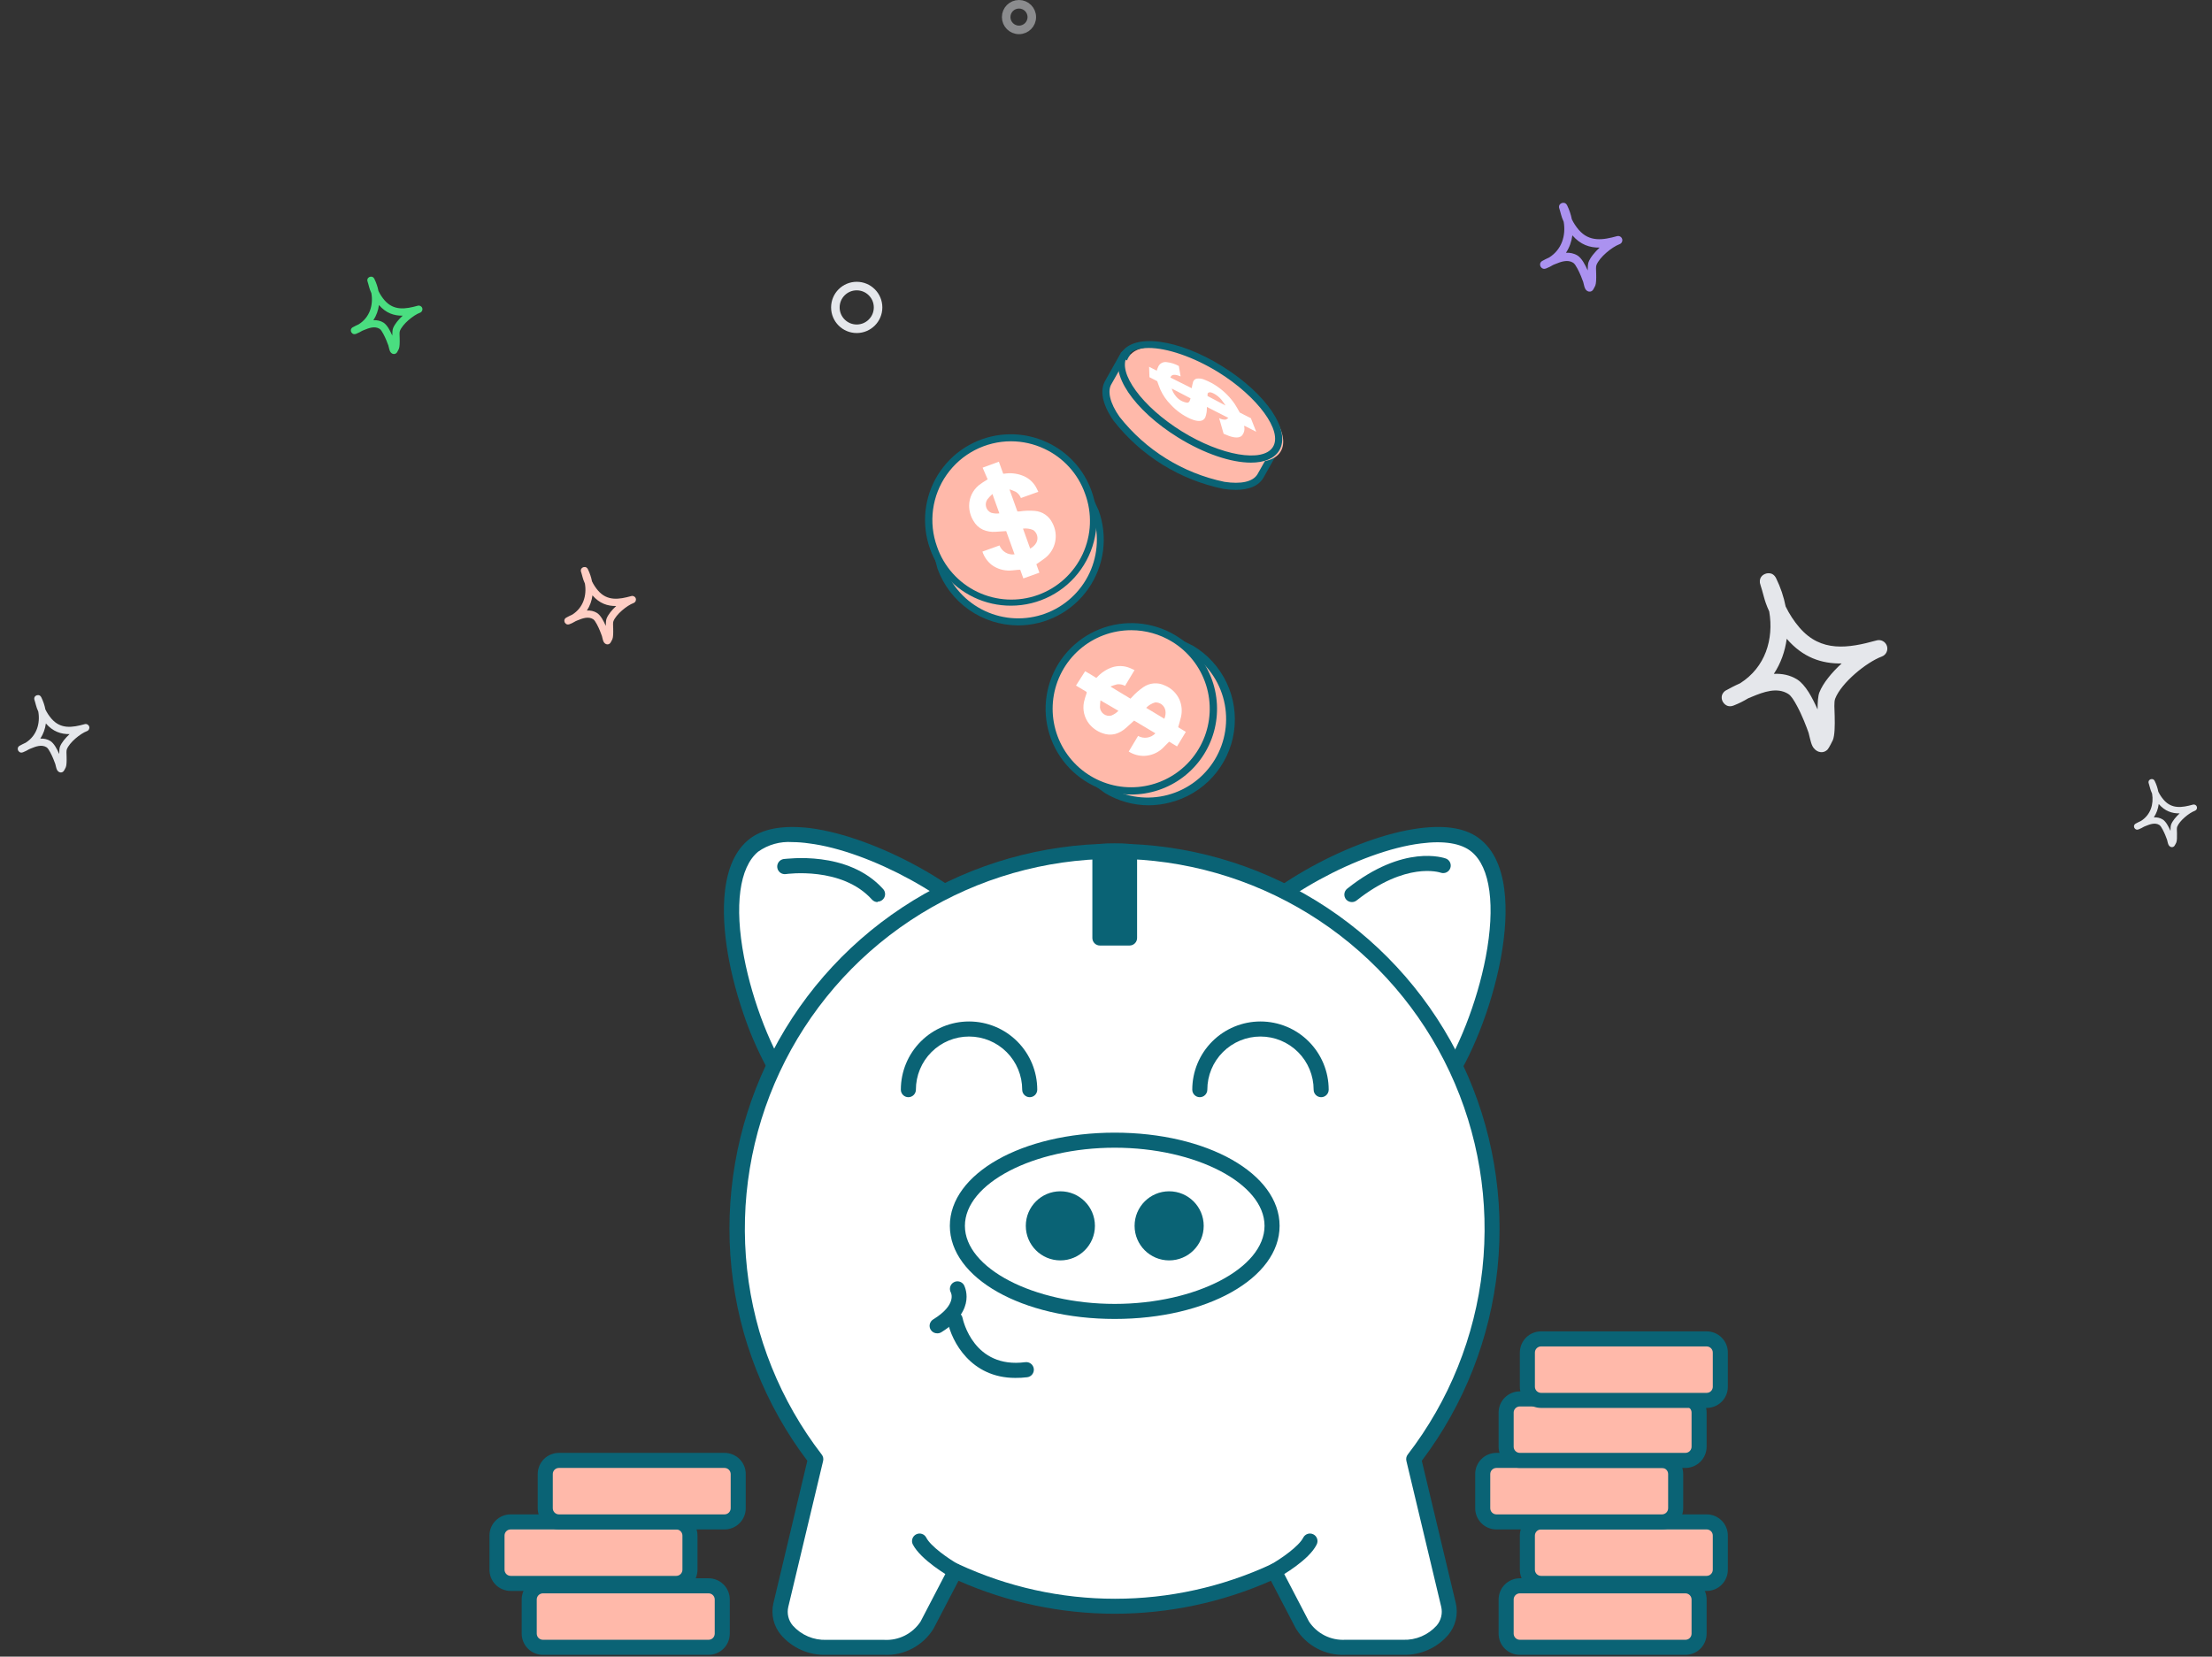 <svg width="259" height="194" viewBox="0 0 259 194" fill="none" xmlns="http://www.w3.org/2000/svg">
<rect x="0" y="0" width="259" height="194" fill="#333333" stroke="none"/>
<path d="M116.382 109.711C121.159 116.437 121.45 128.39 114.724 133.168C107.998 137.946 96.803 133.732 92.025 126.997C87.248 120.263 82.602 103.681 88.182 99.045C93.762 94.408 111.604 102.985 116.382 109.711Z" fill="white"/>
<path d="M107.831 136.104C105.984 136.084 104.151 135.787 102.392 135.222C97.971 133.894 94.088 131.189 91.312 127.5C88.764 123.904 86.419 117.98 85.353 112.4C84.612 108.477 83.907 101.443 87.618 98.358C89.222 97.026 91.673 96.594 94.908 96.982C102.568 97.987 113.358 103.911 117.096 109.182C119.667 113.017 120.946 117.572 120.745 122.185C120.551 127.342 118.586 131.485 115.236 133.874C113.062 135.374 110.472 136.155 107.831 136.104ZM92.766 98.613C91.346 98.514 89.935 98.91 88.773 99.733C86.569 101.557 85.97 106.062 87.116 112.074C88.121 117.363 90.395 123.137 92.775 126.487C95.324 129.857 98.881 132.328 102.93 133.539C107.337 134.887 111.34 134.491 114.24 132.437C117.14 130.383 118.832 126.707 119.009 122.123C119.194 117.904 118.03 113.735 115.685 110.223C112.239 105.365 101.846 99.644 94.705 98.763C94.063 98.668 93.415 98.618 92.766 98.613Z" fill="#0A6375"/>
<path d="M144.67 109.712C139.892 116.438 139.601 128.391 146.327 133.169C153.053 137.947 164.239 133.733 169.017 126.998C173.795 120.264 178.449 103.682 172.869 99.046C167.289 94.409 149.438 102.986 144.67 109.712Z" fill="white"/>
<path d="M153.211 136.103C150.575 136.159 147.988 135.385 145.815 133.89C142.457 131.501 140.526 127.358 140.297 122.201C140.104 117.59 141.382 113.036 143.946 109.199C147.693 103.91 158.474 98.004 166.143 96.999C169.378 96.576 171.829 96.999 173.433 98.374C177.135 101.459 176.439 108.494 175.69 112.417C174.623 117.996 172.287 123.876 169.739 127.517C166.959 131.202 163.078 133.906 158.659 135.239C156.896 135.797 155.06 136.088 153.211 136.103ZM145.383 110.222C143.039 113.741 141.875 117.915 142.06 122.14C142.236 126.723 143.938 130.391 146.838 132.453C149.738 134.516 153.749 134.904 158.147 133.555C162.195 132.342 165.752 129.872 168.303 126.503C170.674 123.153 172.957 117.362 173.962 112.09C175.108 106.07 174.508 101.565 172.305 99.749C171.115 98.753 169.061 98.418 166.363 98.771C159.232 99.652 148.839 105.382 145.383 110.23V110.222Z" fill="#0A6375"/>
<path d="M169.634 187.963C170.251 190.537 167.694 192.908 164.345 192.908H157.557C156.56 192.957 155.568 192.737 154.684 192.272C153.8 191.807 153.057 191.113 152.532 190.264L149.183 183.961C143.329 186.684 136.951 188.095 130.495 188.095C124.039 188.095 117.66 186.684 111.807 183.961L108.51 190.29C107.985 191.14 107.242 191.833 106.358 192.298C105.475 192.763 104.483 192.983 103.485 192.935H96.698C93.321 192.935 90.765 190.563 91.408 187.989L95.49 170.888C90.541 164.462 87.456 156.798 86.571 148.736C85.687 140.674 87.037 132.523 90.475 125.177C93.913 117.831 99.305 111.573 106.062 107.086C112.819 102.6 120.68 100.059 128.785 99.741C129.358 99.741 129.939 99.741 130.548 99.741C131.156 99.741 131.711 99.741 132.311 99.741C140.415 100.059 148.276 102.6 155.033 107.086C161.79 111.573 167.182 117.831 170.62 125.177C174.058 132.523 175.408 140.674 174.524 148.736C173.639 156.798 170.554 164.462 165.605 170.888L169.634 187.963Z" fill="white"/>
<path d="M164.318 193.79H157.531C156.376 193.843 155.228 193.585 154.208 193.042C153.187 192.499 152.332 191.692 151.73 190.705L148.813 185.116C143.051 187.662 136.821 188.977 130.521 188.977C124.222 188.977 117.992 187.662 112.23 185.116L109.321 190.696C108.72 191.686 107.863 192.496 106.841 193.04C105.819 193.585 104.669 193.844 103.512 193.79H96.724C95.723 193.818 94.729 193.623 93.814 193.217C92.899 192.811 92.086 192.206 91.435 191.445C91.013 190.941 90.714 190.346 90.561 189.706C90.408 189.067 90.405 188.401 90.553 187.76L94.529 171.064C89.561 164.492 86.489 156.685 85.647 148.489C84.805 140.294 86.224 132.025 89.751 124.579C93.279 117.134 98.779 110.798 105.654 106.259C112.529 101.72 120.517 99.152 128.749 98.833C129.924 98.764 131.101 98.764 132.275 98.833C140.504 99.161 148.485 101.735 155.354 106.276C162.223 110.818 167.718 117.153 171.242 124.596C174.766 132.038 176.185 140.303 175.345 148.495C174.505 156.686 171.439 164.492 166.478 171.064L170.463 187.76C170.609 188.401 170.605 189.067 170.452 189.706C170.299 190.345 170.001 190.94 169.581 191.445C168.932 192.201 168.124 192.804 167.214 193.209C166.303 193.615 165.315 193.813 164.318 193.79ZM149.183 183.079C149.345 183.079 149.504 183.123 149.642 183.207C149.78 183.291 149.893 183.412 149.967 183.556L153.264 189.885C153.722 190.581 154.355 191.145 155.099 191.521C155.843 191.897 156.672 192.071 157.504 192.027H164.292C165.03 192.053 165.765 191.916 166.444 191.627C167.123 191.337 167.731 190.902 168.224 190.352C168.475 190.055 168.653 189.704 168.745 189.326C168.837 188.948 168.839 188.554 168.752 188.175L164.671 171.073C164.641 170.946 164.639 170.813 164.667 170.685C164.694 170.557 164.75 170.437 164.83 170.333C169.679 164.036 172.703 156.526 173.57 148.626C174.437 140.726 173.115 132.739 169.748 125.54C166.38 118.341 161.097 112.207 154.477 107.809C147.857 103.411 140.155 100.919 132.214 100.605C131.087 100.535 129.956 100.535 128.829 100.605C120.887 100.919 113.185 103.411 106.565 107.809C99.945 112.207 94.662 118.341 91.295 125.54C87.927 132.739 86.605 140.726 87.472 148.626C88.34 156.526 91.364 164.036 96.213 170.333C96.294 170.436 96.351 170.556 96.38 170.684C96.409 170.812 96.409 170.945 96.38 171.073L92.299 188.175C92.209 188.555 92.21 188.951 92.302 189.331C92.394 189.711 92.574 190.064 92.828 190.361C93.319 190.91 93.925 191.345 94.603 191.634C95.281 191.924 96.014 192.061 96.751 192.036H103.538C104.372 192.081 105.203 191.907 105.948 191.531C106.694 191.155 107.328 190.591 107.787 189.894L111.084 183.564C111.189 183.363 111.368 183.211 111.584 183.139C111.799 183.067 112.033 183.08 112.239 183.176C117.976 185.842 124.226 187.223 130.552 187.223C136.878 187.223 143.128 185.842 148.866 183.176C148.963 183.123 149.072 183.09 149.183 183.079Z" fill="#0A6375"/>
<path d="M130.521 153.584C140.696 153.584 148.945 149.092 148.945 143.552C148.945 138.012 140.696 133.521 130.521 133.521C120.346 133.521 112.098 138.012 112.098 143.552C112.098 149.092 120.346 153.584 130.521 153.584Z" fill="white"/>
<path d="M130.521 154.456C119.696 154.456 111.216 149.669 111.216 143.552C111.216 137.434 119.696 132.639 130.521 132.639C141.346 132.639 149.826 137.425 149.826 143.552C149.826 149.678 141.346 154.456 130.521 154.456ZM130.521 134.402C121.018 134.402 112.979 138.589 112.979 143.552C112.979 148.515 121.018 152.693 130.521 152.693C140.024 152.693 148.063 148.506 148.063 143.552C148.063 138.598 140.032 134.402 130.521 134.402Z" fill="#0A6375"/>
<path d="M111.789 184.843C111.638 184.843 111.489 184.803 111.357 184.729C110.996 184.526 107.831 182.684 106.879 180.859C106.775 180.65 106.759 180.408 106.833 180.186C106.907 179.965 107.067 179.782 107.276 179.678C107.484 179.573 107.725 179.555 107.946 179.628C108.168 179.701 108.351 179.858 108.457 180.066C108.968 181.079 111.04 182.525 112.221 183.195C112.424 183.31 112.574 183.5 112.636 183.725C112.699 183.95 112.67 184.19 112.556 184.394C112.48 184.53 112.368 184.643 112.233 184.722C112.099 184.801 111.945 184.843 111.789 184.843Z" fill="#0A6375"/>
<path d="M149.262 184.843C149.067 184.845 148.877 184.781 148.722 184.663C148.566 184.545 148.455 184.378 148.404 184.19C148.354 184.001 148.368 183.801 148.443 183.621C148.519 183.441 148.652 183.291 148.821 183.195C150.011 182.525 152.083 181.079 152.594 180.066C152.7 179.858 152.884 179.701 153.105 179.628C153.326 179.555 153.567 179.573 153.776 179.678C153.985 179.782 154.144 179.965 154.218 180.186C154.293 180.408 154.276 180.65 154.172 180.859C153.291 182.684 150.056 184.526 149.694 184.729C149.562 184.803 149.414 184.843 149.262 184.843Z" fill="#0A6375"/>
<path d="M124.156 147.598C126.391 147.598 128.203 145.787 128.203 143.552C128.203 141.317 126.391 139.506 124.156 139.506C121.922 139.506 120.11 141.317 120.11 143.552C120.11 145.787 121.922 147.598 124.156 147.598Z" fill="#0A6375"/>
<path d="M136.894 147.598C139.129 147.598 140.94 145.787 140.94 143.552C140.94 141.317 139.129 139.506 136.894 139.506C134.66 139.506 132.848 141.317 132.848 143.552C132.848 145.787 134.66 147.598 136.894 147.598Z" fill="#0A6375"/>
<path d="M120.569 128.487C120.335 128.487 120.111 128.394 119.946 128.229C119.78 128.064 119.688 127.839 119.688 127.606C119.688 125.955 119.032 124.372 117.865 123.205C116.698 122.038 115.115 121.382 113.464 121.382C111.813 121.382 110.231 122.038 109.063 123.205C107.896 124.372 107.241 125.955 107.241 127.606C107.241 127.839 107.148 128.064 106.982 128.229C106.817 128.394 106.593 128.487 106.359 128.487C106.125 128.487 105.901 128.394 105.736 128.229C105.57 128.064 105.478 127.839 105.478 127.606C105.478 125.487 106.319 123.456 107.817 121.958C109.314 120.461 111.346 119.619 113.464 119.619C115.582 119.619 117.614 120.461 119.111 121.958C120.609 123.456 121.451 125.487 121.451 127.606C121.451 127.839 121.358 128.064 121.192 128.229C121.027 128.394 120.803 128.487 120.569 128.487Z" fill="#0A6375"/>
<path d="M154.692 128.487C154.458 128.487 154.234 128.394 154.069 128.229C153.903 128.064 153.811 127.839 153.811 127.606C153.811 125.955 153.155 124.372 151.988 123.205C150.821 122.038 149.238 121.382 147.587 121.382C145.937 121.382 144.354 122.038 143.186 123.205C142.019 124.372 141.364 125.955 141.364 127.606C141.364 127.839 141.271 128.064 141.105 128.229C140.94 128.394 140.716 128.487 140.482 128.487C140.248 128.487 140.024 128.394 139.859 128.229C139.693 128.064 139.601 127.839 139.601 127.606C139.601 125.487 140.442 123.456 141.94 121.958C143.438 120.461 145.469 119.619 147.587 119.619C149.705 119.619 151.737 120.461 153.234 121.958C154.732 123.456 155.574 125.487 155.574 127.606C155.574 127.839 155.481 128.064 155.315 128.229C155.15 128.394 154.926 128.487 154.692 128.487Z" fill="#0A6375"/>
<path d="M132.258 99.715V109.843H128.785V99.715C129.358 99.715 129.939 99.715 130.548 99.715C131.156 99.715 131.685 99.68 132.258 99.715Z" fill="#0A6375"/>
<path d="M132.258 110.726H128.785C128.551 110.726 128.327 110.633 128.162 110.468C127.996 110.302 127.903 110.078 127.903 109.844V99.716C127.903 99.491 127.989 99.274 128.143 99.11C128.297 98.946 128.507 98.848 128.732 98.834C129.924 98.764 131.119 98.764 132.311 98.834C132.535 98.848 132.746 98.946 132.9 99.11C133.054 99.274 133.14 99.491 133.14 99.716V109.844C133.14 110.078 133.047 110.302 132.881 110.468C132.716 110.633 132.492 110.726 132.258 110.726ZM129.666 108.963H131.376V100.562H129.666V108.963Z" fill="#0A6375"/>
<path d="M102.762 105.639C102.638 105.64 102.515 105.614 102.401 105.564C102.287 105.514 102.185 105.44 102.101 105.348C98.575 101.425 92.087 102.351 92.026 102.359C91.91 102.377 91.792 102.371 91.678 102.343C91.565 102.315 91.458 102.264 91.364 102.195C91.269 102.125 91.19 102.038 91.129 101.937C91.069 101.837 91.029 101.726 91.012 101.61C90.994 101.494 91 101.376 91.028 101.263C91.057 101.149 91.107 101.042 91.177 100.948C91.246 100.854 91.334 100.774 91.434 100.714C91.534 100.654 91.645 100.614 91.761 100.596C92.07 100.596 99.28 99.512 103.415 104.122C103.526 104.249 103.599 104.405 103.624 104.572C103.649 104.739 103.626 104.909 103.558 105.063C103.489 105.217 103.378 105.348 103.237 105.441C103.096 105.534 102.931 105.584 102.762 105.586V105.639Z" fill="#0A6375"/>
<path d="M158.289 105.638C158.155 105.639 158.023 105.609 157.902 105.551C157.781 105.493 157.675 105.408 157.592 105.303C157.449 105.119 157.385 104.886 157.413 104.655C157.441 104.424 157.559 104.213 157.742 104.069C164.38 98.78 169.114 100.473 169.308 100.543C169.521 100.627 169.693 100.791 169.788 101C169.882 101.21 169.891 101.447 169.813 101.663C169.735 101.879 169.576 102.056 169.37 102.156C169.164 102.256 168.926 102.272 168.708 102.2C168.523 102.139 164.627 100.878 158.835 105.453C158.679 105.574 158.487 105.64 158.289 105.638Z" fill="#0A6375"/>
<path d="M111.789 154.519C111.789 154.519 113.164 161.306 120.111 160.398L111.789 154.519Z" fill="white"/>
<path d="M118.876 161.36C113.693 161.36 111.419 157.12 110.943 154.695C110.896 154.462 110.944 154.219 111.076 154.02C111.209 153.822 111.414 153.684 111.648 153.638C111.882 153.591 112.125 153.639 112.323 153.771C112.521 153.903 112.659 154.109 112.706 154.343C112.759 154.59 114.002 160.311 120.049 159.517C120.283 159.487 120.519 159.551 120.706 159.694C120.892 159.838 121.014 160.05 121.045 160.284C121.075 160.518 121.012 160.754 120.868 160.941C120.724 161.128 120.512 161.25 120.278 161.28C119.813 161.338 119.345 161.365 118.876 161.36Z" fill="#0A6375"/>
<path d="M112.098 150.922C112.098 150.922 113.376 153.029 109.727 155.259L112.098 150.922Z" fill="white"/>
<path d="M109.726 156.14C109.577 156.14 109.429 156.102 109.298 156.03C109.167 155.957 109.056 155.852 108.977 155.725C108.916 155.627 108.875 155.517 108.856 155.402C108.838 155.287 108.842 155.17 108.869 155.057C108.896 154.944 108.946 154.837 109.014 154.743C109.082 154.649 109.169 154.569 109.268 154.509C112.054 152.799 111.366 151.415 111.331 151.353C111.22 151.149 111.194 150.91 111.258 150.688C111.323 150.465 111.472 150.276 111.674 150.163C111.872 150.051 112.105 150.02 112.325 150.076C112.545 150.132 112.735 150.27 112.856 150.463C112.856 150.463 114.531 153.354 110.211 156.016C110.065 156.103 109.896 156.146 109.726 156.14Z" fill="#0A6375"/>
<path d="M197.34 185.707H177.911C177.025 185.707 176.307 186.425 176.307 187.311V191.305C176.307 192.191 177.025 192.909 177.911 192.909H197.34C198.226 192.909 198.944 192.191 198.944 191.305V187.311C198.944 186.425 198.226 185.707 197.34 185.707Z" fill="#FFB9AA"/>
<path d="M197.349 193.79H177.956C177.63 193.791 177.306 193.728 177.005 193.604C176.703 193.48 176.429 193.298 176.198 193.068C175.967 192.838 175.784 192.564 175.659 192.263C175.534 191.962 175.47 191.639 175.47 191.313V187.311C175.47 186.652 175.732 186.019 176.198 185.553C176.664 185.087 177.296 184.825 177.956 184.825H197.349C197.675 184.825 197.998 184.89 198.299 185.015C198.6 185.14 198.873 185.323 199.104 185.554C199.334 185.785 199.516 186.059 199.64 186.36C199.764 186.662 199.827 186.985 199.826 187.311V191.313C199.826 191.97 199.565 192.6 199.1 193.065C198.636 193.529 198.006 193.79 197.349 193.79ZM177.956 186.588C177.764 186.588 177.58 186.664 177.444 186.8C177.309 186.935 177.233 187.119 177.233 187.311V191.313C177.235 191.503 177.312 191.685 177.448 191.819C177.583 191.952 177.765 192.027 177.956 192.027H197.349C197.538 192.027 197.72 191.952 197.854 191.818C197.988 191.684 198.063 191.502 198.063 191.313V187.311C198.063 187.121 197.988 186.938 197.854 186.803C197.721 186.668 197.539 186.591 197.349 186.588H177.956Z" fill="#0A6375"/>
<path d="M199.826 178.223H180.397C179.511 178.223 178.793 178.941 178.793 179.827V183.82C178.793 184.706 179.511 185.425 180.397 185.425H199.826C200.712 185.425 201.43 184.706 201.43 183.82V179.827C201.43 178.941 200.712 178.223 199.826 178.223Z" fill="#FFB9AA"/>
<path d="M199.834 186.306H180.441C179.782 186.306 179.149 186.044 178.683 185.578C178.217 185.112 177.955 184.479 177.955 183.82V179.818C177.957 179.16 178.22 178.53 178.686 178.066C179.152 177.602 179.783 177.341 180.441 177.341H199.834C200.491 177.341 201.121 177.602 201.586 178.066C202.05 178.531 202.311 179.161 202.311 179.818V183.82C202.312 184.146 202.249 184.469 202.125 184.771C202.001 185.072 201.819 185.346 201.589 185.577C201.359 185.808 201.085 185.991 200.784 186.116C200.483 186.241 200.16 186.306 199.834 186.306ZM180.441 179.104C180.251 179.104 180.068 179.179 179.933 179.312C179.798 179.446 179.72 179.628 179.718 179.818V183.82C179.718 184.012 179.794 184.195 179.93 184.331C180.065 184.467 180.249 184.543 180.441 184.543H199.834C200.024 184.54 200.206 184.463 200.34 184.328C200.473 184.193 200.548 184.01 200.548 183.82V179.818C200.548 179.628 200.473 179.447 200.339 179.313C200.205 179.179 200.024 179.104 199.834 179.104H180.441Z" fill="#0A6375"/>
<path d="M194.598 171.021H175.17C174.284 171.021 173.565 171.74 173.565 172.626V176.619C173.565 177.505 174.284 178.223 175.17 178.223H194.598C195.484 178.223 196.203 177.505 196.203 176.619V172.626C196.203 171.74 195.484 171.021 194.598 171.021Z" fill="#FFB9AA"/>
<path d="M194.607 179.105H175.214C174.555 179.105 173.922 178.843 173.456 178.377C172.99 177.91 172.728 177.278 172.728 176.619V172.617C172.728 172.291 172.792 171.968 172.917 171.667C173.042 171.366 173.226 171.092 173.457 170.862C173.688 170.632 173.962 170.45 174.263 170.326C174.565 170.202 174.888 170.139 175.214 170.14H194.607C195.264 170.14 195.894 170.401 196.359 170.865C196.823 171.33 197.084 171.96 197.084 172.617V176.619C197.084 177.277 196.824 177.908 196.359 178.373C195.895 178.839 195.265 179.102 194.607 179.105ZM175.214 171.903C175.024 171.903 174.841 171.978 174.706 172.111C174.571 172.245 174.493 172.427 174.491 172.617V176.619C174.491 176.81 174.567 176.994 174.703 177.13C174.838 177.265 175.022 177.342 175.214 177.342H194.607C194.797 177.339 194.979 177.262 195.113 177.127C195.246 176.991 195.321 176.809 195.321 176.619V172.617C195.321 172.427 195.246 172.246 195.112 172.112C194.978 171.978 194.797 171.903 194.607 171.903H175.214Z" fill="#0A6375"/>
<path d="M197.34 163.818H177.911C177.025 163.818 176.307 164.537 176.307 165.423V169.416C176.307 170.302 177.025 171.02 177.911 171.02H197.34C198.226 171.02 198.944 170.302 198.944 169.416V165.423C198.944 164.537 198.226 163.818 197.34 163.818Z" fill="#FFB9AA"/>
<path d="M197.349 171.902H177.956C177.296 171.902 176.664 171.641 176.198 171.174C175.732 170.708 175.47 170.076 175.47 169.417V165.415C175.47 165.089 175.534 164.766 175.659 164.465C175.784 164.163 175.967 163.89 176.198 163.66C176.429 163.43 176.703 163.247 177.005 163.124C177.306 163 177.63 162.936 177.956 162.938H197.349C198.006 162.938 198.636 163.198 199.1 163.663C199.565 164.128 199.826 164.758 199.826 165.415V169.417C199.826 170.074 199.565 170.705 199.101 171.171C198.637 171.637 198.007 171.9 197.349 171.902ZM177.956 164.701C177.765 164.701 177.583 164.775 177.448 164.909C177.312 165.043 177.235 165.224 177.233 165.415V169.417C177.233 169.608 177.309 169.792 177.444 169.928C177.58 170.063 177.764 170.139 177.956 170.139H197.349C197.539 170.137 197.721 170.06 197.854 169.925C197.988 169.789 198.063 169.607 198.063 169.417V165.415C198.063 165.225 197.988 165.044 197.854 164.91C197.72 164.776 197.538 164.701 197.349 164.701H177.956Z" fill="#0A6375"/>
<path d="M199.826 156.793H180.397C179.511 156.793 178.793 157.511 178.793 158.397V162.391C178.793 163.277 179.511 163.995 180.397 163.995H199.826C200.712 163.995 201.43 163.277 201.43 162.391V158.397C201.43 157.511 200.712 156.793 199.826 156.793Z" fill="#FFB9AA"/>
<path d="M199.835 164.875H180.441C179.784 164.875 179.153 164.614 178.687 164.15C178.221 163.686 177.958 163.056 177.956 162.398V158.396C177.956 157.737 178.217 157.104 178.684 156.638C179.15 156.172 179.782 155.91 180.441 155.91H199.835C200.161 155.91 200.484 155.975 200.785 156.1C201.086 156.225 201.359 156.408 201.589 156.639C201.819 156.87 202.002 157.144 202.126 157.445C202.25 157.747 202.313 158.07 202.312 158.396V162.398C202.312 163.055 202.051 163.685 201.586 164.15C201.122 164.614 200.492 164.875 199.835 164.875ZM180.441 157.673C180.25 157.673 180.066 157.749 179.93 157.885C179.795 158.02 179.719 158.204 179.719 158.396V162.398C179.721 162.588 179.798 162.77 179.933 162.904C180.069 163.037 180.251 163.112 180.441 163.112H199.835C200.024 163.112 200.206 163.037 200.34 162.903C200.473 162.769 200.549 162.587 200.549 162.398V158.396C200.549 158.206 200.474 158.023 200.34 157.888C200.206 157.753 200.025 157.676 199.835 157.673H180.441Z" fill="#0A6375"/>
<path d="M82.955 185.707H63.526C62.64 185.707 61.922 186.425 61.922 187.311V191.305C61.922 192.191 62.64 192.909 63.526 192.909H82.955C83.841 192.909 84.559 192.191 84.559 191.305V187.311C84.559 186.425 83.841 185.707 82.955 185.707Z" fill="#FFB9AA"/>
<path d="M82.964 193.79H63.57C62.913 193.79 62.282 193.529 61.816 193.065C61.35 192.601 61.087 191.971 61.084 191.313V187.311C61.084 186.652 61.346 186.019 61.813 185.553C62.279 185.087 62.911 184.825 63.57 184.825H82.964C83.623 184.825 84.255 185.087 84.721 185.553C85.188 186.019 85.45 186.652 85.45 187.311V191.313C85.447 191.971 85.184 192.601 84.718 193.065C84.252 193.529 83.621 193.79 82.964 193.79ZM63.57 186.588C63.379 186.588 63.195 186.664 63.059 186.8C62.924 186.935 62.847 187.119 62.847 187.311V191.313C62.85 191.503 62.927 191.685 63.062 191.819C63.198 191.952 63.38 192.027 63.57 192.027H82.964C83.154 192.027 83.336 191.952 83.472 191.819C83.607 191.685 83.684 191.503 83.686 191.313V187.311C83.686 187.119 83.61 186.935 83.475 186.8C83.339 186.664 83.155 186.588 82.964 186.588H63.57Z" fill="#0A6375"/>
<path d="M79.182 178.223H59.753C58.867 178.223 58.149 178.941 58.149 179.827V183.82C58.149 184.706 58.867 185.425 59.753 185.425H79.182C80.068 185.425 80.786 184.706 80.786 183.82V179.827C80.786 178.941 80.068 178.223 79.182 178.223Z" fill="#FFB9AA"/>
<path d="M79.182 186.306H59.789C59.463 186.306 59.14 186.241 58.839 186.116C58.538 185.991 58.264 185.808 58.034 185.577C57.804 185.346 57.621 185.072 57.498 184.771C57.374 184.469 57.31 184.146 57.312 183.82V179.818C57.312 179.161 57.572 178.531 58.037 178.066C58.502 177.602 59.132 177.341 59.789 177.341H79.182C79.84 177.341 80.471 177.602 80.936 178.066C81.403 178.53 81.665 179.16 81.668 179.818V183.82C81.668 184.479 81.406 185.112 80.94 185.578C80.473 186.044 79.841 186.306 79.182 186.306ZM59.789 179.104C59.599 179.104 59.418 179.179 59.284 179.313C59.15 179.447 59.075 179.628 59.075 179.818V183.82C59.075 184.01 59.15 184.193 59.283 184.328C59.417 184.463 59.598 184.54 59.789 184.543H79.182C79.374 184.543 79.557 184.467 79.693 184.331C79.829 184.195 79.905 184.012 79.905 183.82V179.818C79.902 179.628 79.825 179.446 79.69 179.312C79.555 179.179 79.372 179.104 79.182 179.104H59.789Z" fill="#0A6375"/>
<path d="M84.788 171.021H65.36C64.474 171.021 63.755 171.74 63.755 172.626V176.619C63.755 177.505 64.474 178.223 65.36 178.223H84.788C85.674 178.223 86.393 177.505 86.393 176.619V172.626C86.393 171.74 85.674 171.021 84.788 171.021Z" fill="#FFB9AA"/>
<path d="M84.832 179.105H65.439C64.781 179.102 64.151 178.839 63.687 178.373C63.223 177.908 62.962 177.277 62.962 176.619V172.617C62.962 171.96 63.223 171.33 63.687 170.865C64.152 170.401 64.782 170.14 65.439 170.14H84.832C85.158 170.139 85.481 170.202 85.783 170.326C86.084 170.45 86.359 170.632 86.59 170.862C86.82 171.092 87.004 171.366 87.129 171.667C87.254 171.968 87.318 172.291 87.318 172.617V176.619C87.318 177.278 87.056 177.91 86.59 178.377C86.124 178.843 85.492 179.105 84.832 179.105ZM65.439 171.903C65.25 171.903 65.068 171.978 64.934 172.112C64.8 172.246 64.725 172.427 64.725 172.617V176.619C64.725 176.809 64.8 176.991 64.933 177.127C65.067 177.262 65.249 177.339 65.439 177.342H84.832C85.024 177.342 85.208 177.265 85.343 177.13C85.479 176.994 85.555 176.81 85.555 176.619V172.617C85.553 172.427 85.476 172.245 85.34 172.111C85.205 171.978 85.022 171.903 84.832 171.903H65.439Z" fill="#0A6375"/>
<path d="M131.615 41.58L129.803 44.795C128.499 46.906 131.415 51.077 136.334 54.126C141.253 57.175 146.304 57.931 147.584 55.788L149.403 52.572L131.615 41.58Z" fill="#FFB9AA"/>
<path d="M144.668 57.366C144.192 57.362 143.717 57.323 143.247 57.25C138.153 56.202 133.598 53.378 130.394 49.282C129.056 47.371 128.732 45.684 129.446 44.513L131.249 41.306C131.308 41.211 131.4 41.143 131.507 41.114C131.558 41.092 131.613 41.08 131.669 41.08C131.725 41.08 131.78 41.092 131.831 41.114L149.62 52.14C149.71 52.197 149.776 52.286 149.802 52.39C149.828 52.494 149.814 52.603 149.761 52.697L147.95 55.92C147.376 56.917 146.238 57.366 144.668 57.366ZM131.764 42.095L130.161 44.936C129.621 45.767 129.962 47.213 131.075 48.8C134.146 52.713 138.502 55.414 143.372 56.427C145.299 56.718 146.695 56.427 147.235 55.538L148.847 52.68L131.764 42.095Z" fill="#0A6375"/>
<path d="M149.934 52.902C151.247 50.795 148.331 46.606 143.42 43.544C138.51 40.482 133.465 39.707 132.151 41.813C130.838 43.919 133.754 48.109 138.665 51.171C143.575 54.233 148.621 55.008 149.934 52.902Z" fill="#FFB9AA"/>
<path d="M146.47 54.176C144.161 54.176 141.045 53.154 137.929 51.226C132.745 48.011 129.812 43.665 131.282 41.331C132.753 38.996 137.929 39.669 143.114 42.893C148.298 46.116 151.223 50.453 149.761 52.788C149.179 53.719 147.999 54.176 146.47 54.176ZM134.506 40.749C133.293 40.749 132.387 41.073 131.964 41.746C130.809 43.624 133.733 47.629 138.361 50.503C142.989 53.378 147.883 54.209 149.046 52.339C150.209 50.47 147.276 46.457 142.648 43.582C139.699 41.771 136.633 40.749 134.506 40.749Z" fill="#0A6375"/>
<path d="M147.086 50.561L145.756 49.88C145.673 49.88 145.656 49.88 145.665 49.88C145.721 50.08 145.725 50.291 145.677 50.493C145.629 50.695 145.531 50.881 145.391 51.035C145.091 51.301 144.56 51.292 143.862 51.035C143.671 50.968 143.48 50.877 143.272 50.794L142.748 48.966C142.982 49.102 143.252 49.163 143.521 49.14C143.638 49.083 143.747 49.01 143.845 48.924H143.804L141.311 47.653C141.307 47.703 141.307 47.753 141.311 47.803C141.317 48.165 141.255 48.526 141.128 48.866C140.896 49.381 140.297 49.431 139.4 49.049C138.521 48.66 137.732 48.094 137.082 47.387C136.575 46.881 136.164 46.287 135.869 45.634C135.719 45.294 135.62 44.969 135.495 44.637L134.589 44.172L134.548 42.95L135.437 43.407C135.496 43.222 135.568 43.042 135.653 42.867C135.746 42.701 135.889 42.567 136.062 42.485C136.235 42.404 136.428 42.377 136.617 42.41C137.112 42.468 137.592 42.62 138.029 42.859L138.237 44.08C137.597 43.815 137.165 43.806 137.04 44.213L139.533 45.46C139.575 45.244 139.608 45.036 139.666 44.837C139.68 44.723 139.727 44.617 139.801 44.53C139.875 44.443 139.972 44.379 140.081 44.346C140.414 44.29 140.756 44.336 141.062 44.479C141.606 44.692 142.123 44.971 142.599 45.31C143.372 45.854 144.042 46.532 144.576 47.312C144.776 47.612 144.925 47.902 145.1 48.202L145.158 48.309L146.462 48.974L147.086 50.561ZM137.198 45.501C137.284 45.805 137.431 46.087 137.63 46.332C137.795 46.559 138.004 46.751 138.246 46.894C138.487 47.037 138.756 47.128 139.034 47.163C139.3 47.113 139.325 46.855 139.4 46.648L137.198 45.501ZM143.496 47.487C143.313 47.229 143.172 47.005 142.989 46.781C142.549 46.257 141.826 45.858 141.569 45.95C141.311 46.041 141.419 46.199 141.386 46.374L143.496 47.487Z" fill="white"/>
<path d="M115.926 54.135C112.179 55.489 109.171 62.809 109.171 62.809L110.127 66.448C110.528 67.672 111.171 68.803 112.017 69.775C112.863 70.746 113.895 71.538 115.052 72.103C116.21 72.668 117.469 72.995 118.755 73.065C120.041 73.135 121.328 72.946 122.54 72.51C123.752 72.073 124.864 71.398 125.81 70.524C126.757 69.651 127.518 68.596 128.049 67.423C128.581 66.249 128.872 64.981 128.904 63.694C128.937 62.406 128.711 61.125 128.24 59.926L126.686 56.511C126.686 56.511 119.673 52.789 115.926 54.135Z" fill="#FFB9AA"/>
<path d="M119.208 73.238C117.144 73.23 115.131 72.588 113.443 71.4C111.755 70.211 110.473 68.532 109.77 66.591L108.798 62.919C108.773 62.832 108.773 62.74 108.798 62.653C108.922 62.354 111.922 55.175 115.802 53.746C119.682 52.35 126.603 55.989 126.877 56.147C126.956 56.191 127.02 56.258 127.06 56.338L128.63 59.753C129.183 61.269 129.362 62.897 129.153 64.497C128.943 66.097 128.351 67.623 127.427 68.946C126.502 70.269 125.273 71.35 123.842 72.097C122.412 72.844 120.822 73.235 119.208 73.238ZM109.637 62.844L110.567 66.342C111.399 68.638 113.109 70.51 115.321 71.545C117.533 72.58 120.065 72.695 122.361 71.863C124.658 71.031 126.529 69.321 127.565 67.109C128.6 64.897 128.714 62.365 127.882 60.069L126.379 56.82C125.44 56.338 119.366 53.347 116.101 54.527C112.836 55.707 110.019 61.88 109.604 62.844H109.637Z" fill="#0A6375"/>
<path d="M118.361 70.511C123.675 70.511 127.982 66.204 127.982 60.89C127.982 55.576 123.675 51.269 118.361 51.269C113.047 51.269 108.74 55.576 108.74 60.89C108.74 66.204 113.047 70.511 118.361 70.511Z" fill="#FFB9AA"/>
<path d="M118.378 70.928C116.871 70.932 115.384 70.598 114.024 69.949C112.665 69.3 111.47 68.354 110.526 67.18C109.582 66.006 108.915 64.635 108.573 63.168C108.232 61.701 108.224 60.176 108.552 58.706C108.88 57.236 109.535 55.859 110.467 54.676C111.4 53.494 112.587 52.536 113.94 51.875C115.293 51.213 116.777 50.864 118.283 50.855C119.789 50.845 121.278 51.174 122.64 51.818C123.834 52.377 124.906 53.167 125.793 54.142C126.68 55.118 127.365 56.259 127.808 57.501C128.353 59.015 128.526 60.638 128.312 62.232C128.098 63.827 127.504 65.347 126.579 66.663C125.654 67.98 124.426 69.055 122.999 69.797C121.572 70.539 119.986 70.927 118.378 70.928ZM118.378 51.677C116.9 51.678 115.444 52.034 114.133 52.716C112.822 53.397 111.694 54.384 110.845 55.593C109.995 56.802 109.448 58.197 109.251 59.662C109.054 61.126 109.212 62.616 109.712 64.007C110.109 65.16 110.731 66.223 111.542 67.134C112.353 68.044 113.337 68.785 114.437 69.312C115.537 69.839 116.73 70.142 117.948 70.204C119.166 70.266 120.385 70.086 121.532 69.673C122.68 69.26 123.734 68.624 124.633 67.8C125.533 66.976 126.26 65.982 126.772 64.875C127.284 63.768 127.571 62.571 127.616 61.352C127.661 60.133 127.464 58.917 127.035 57.776C126.629 56.635 126.001 55.586 125.186 54.691C124.372 53.795 123.388 53.07 122.291 52.558C121.067 51.981 119.731 51.68 118.378 51.677Z" fill="#0A6375"/>
<path d="M116.956 54.068L117.43 55.381C117.43 55.472 117.496 55.489 117.588 55.472C118.277 55.361 118.983 55.426 119.64 55.664C120.345 55.903 120.936 56.394 121.302 57.043C121.401 57.217 121.476 57.4 121.576 57.591L119.54 58.322C119.422 58.02 119.21 57.763 118.934 57.591C118.698 57.485 118.457 57.391 118.211 57.309V57.35L119.125 59.893H119.366C119.954 59.8 120.551 59.778 121.144 59.826C121.587 59.857 122.015 60.005 122.381 60.257C122.748 60.508 123.041 60.853 123.229 61.255C123.588 61.924 123.702 62.697 123.55 63.441C123.398 64.185 122.991 64.852 122.399 65.326C122.066 65.592 121.709 65.817 121.343 66.074L121.701 67.063L119.823 67.736L119.457 66.722C119.042 66.722 118.626 66.805 118.261 66.814C117.5 66.84 116.751 66.612 116.134 66.166C115.619 65.762 115.235 65.216 115.029 64.595L117.031 63.873C117.166 64.219 117.412 64.51 117.731 64.7C118.051 64.889 118.424 64.967 118.793 64.919C118.469 64.005 118.136 63.1 117.812 62.194L116.558 62.277C116.054 62.316 115.549 62.23 115.087 62.028C114.618 61.811 114.231 61.45 113.982 60.998C113.65 60.461 113.475 59.842 113.475 59.211C113.477 58.755 113.579 58.305 113.774 57.893C113.97 57.481 114.253 57.117 114.605 56.827C114.901 56.602 115.209 56.394 115.527 56.204L115.644 56.137L115.054 54.766L116.956 54.068ZM120.62 64.238C120.916 64.088 121.164 63.858 121.335 63.573C121.469 63.325 121.509 63.037 121.446 62.761C121.383 62.486 121.223 62.243 120.994 62.078C120.613 61.912 120.194 61.852 119.781 61.903L120.62 64.238ZM116.2 57.849C115.988 58.044 115.791 58.255 115.61 58.48C115.522 58.607 115.463 58.752 115.437 58.905C115.412 59.057 115.42 59.213 115.461 59.362C115.502 59.511 115.575 59.65 115.676 59.767C115.777 59.885 115.902 59.978 116.042 60.042C116.357 60.138 116.689 60.163 117.015 60.117L116.2 57.849Z" fill="white"/>
<path d="M126.302 79.283C124.25 82.698 126.551 90.275 126.551 90.275L129.592 92.485C130.675 93.137 131.876 93.568 133.125 93.756C134.375 93.943 135.65 93.883 136.876 93.577C138.102 93.272 139.256 92.729 140.273 91.977C141.289 91.226 142.147 90.282 142.799 89.199C143.45 88.116 143.882 86.916 144.069 85.666C144.256 84.416 144.196 83.142 143.891 81.915C143.586 80.689 143.042 79.535 142.291 78.519C141.539 77.502 140.595 76.644 139.513 75.993L136.131 74.331C136.131 74.331 128.354 75.893 126.302 79.283Z" fill="#FFB9AA"/>
<path d="M134.536 94.305C132.717 94.306 130.933 93.808 129.376 92.868L126.302 90.633C126.229 90.583 126.176 90.51 126.153 90.425C126.053 90.101 123.826 82.623 125.945 79.092C128.072 75.561 135.724 74.024 136.048 73.957C136.134 73.928 136.228 73.928 136.314 73.957L139.687 75.619C141.396 76.637 142.763 78.139 143.617 79.935C144.47 81.731 144.771 83.74 144.481 85.707C144.19 87.674 143.322 89.511 141.987 90.984C140.651 92.457 138.908 93.5 136.979 93.981C136.18 94.187 135.36 94.296 134.536 94.305ZM126.909 90.084L129.833 92.211C131.923 93.391 134.391 93.708 136.712 93.095C139.032 92.482 141.021 90.987 142.255 88.928C143.489 86.87 143.87 84.411 143.318 82.075C142.765 79.74 141.322 77.712 139.297 76.425L136.073 74.846C135.043 75.071 128.454 76.591 126.659 79.566C124.865 82.499 126.618 89.037 126.909 90.084Z" fill="#0A6375"/>
<path d="M132.459 92.627C137.772 92.627 142.08 88.32 142.08 83.006C142.08 77.692 137.772 73.385 132.459 73.385C127.145 73.385 122.837 77.692 122.837 83.006C122.837 88.32 127.145 92.627 132.459 92.627Z" fill="#FFB9AA"/>
<path d="M132.442 93.042C130.897 93.039 129.373 92.678 127.989 91.989C126.606 91.3 125.4 90.3 124.467 89.069C123.533 87.837 122.896 86.406 122.606 84.888C122.316 83.37 122.381 81.806 122.795 80.317C123.209 78.828 123.962 77.454 124.994 76.304C126.026 75.153 127.309 74.257 128.745 73.684C130.18 73.111 131.729 72.877 133.269 73.001C134.81 73.125 136.301 73.603 137.627 74.398C139.511 75.528 140.973 77.245 141.787 79.285C142.601 81.326 142.723 83.578 142.135 85.695C141.546 87.811 140.279 89.677 138.528 91.004C136.777 92.331 134.639 93.047 132.442 93.042ZM132.442 73.8C130.219 73.801 128.072 74.608 126.398 76.07C124.724 77.532 123.636 79.551 123.335 81.754C123.035 83.956 123.542 86.193 124.763 88.051C125.985 89.908 127.837 91.26 129.979 91.857C132.12 92.454 134.405 92.255 136.411 91.297C138.417 90.34 140.008 88.688 140.891 86.647C141.773 84.607 141.886 82.316 141.21 80.199C140.533 78.081 139.113 76.28 137.211 75.129C135.78 74.262 134.14 73.803 132.467 73.8H132.442Z" fill="#0A6375"/>
<path d="M127.058 78.603C127.457 78.843 127.889 79.076 128.263 79.325C128.274 79.338 128.287 79.348 128.302 79.354C128.317 79.361 128.334 79.365 128.35 79.365C128.367 79.365 128.383 79.361 128.398 79.354C128.413 79.348 128.426 79.338 128.437 79.325C128.906 78.808 129.493 78.411 130.149 78.17C130.843 77.924 131.603 77.942 132.284 78.22L132.841 78.47L131.728 80.322C131.443 80.16 131.113 80.096 130.789 80.14C130.54 80.204 130.296 80.284 130.058 80.38V80.422L132.367 81.818L132.533 81.643C132.934 81.199 133.386 80.803 133.879 80.464C134.241 80.214 134.661 80.064 135.099 80.029C135.537 79.994 135.976 80.075 136.372 80.264C137.14 80.575 137.759 81.17 138.1 81.926C138.37 82.552 138.436 83.246 138.291 83.912C138.2 84.327 138.067 84.743 137.951 85.158L138.848 85.706L137.818 87.41L136.895 86.853C136.596 87.144 136.322 87.426 136.065 87.684C135.493 88.189 134.766 88.482 134.004 88.515C133.352 88.535 132.709 88.359 132.16 88.008L133.256 86.18C133.58 86.363 133.956 86.432 134.323 86.376C134.691 86.32 135.029 86.143 135.284 85.873L132.791 84.385L131.869 85.216C131.502 85.562 131.057 85.816 130.573 85.956C130.073 86.078 129.548 86.043 129.069 85.856C128.471 85.644 127.943 85.274 127.54 84.784C127.256 84.429 127.052 84.016 126.945 83.574C126.837 83.132 126.828 82.671 126.917 82.225C127.001 81.865 127.106 81.509 127.233 81.162C127.23 81.117 127.23 81.073 127.233 81.029L125.986 80.281L127.058 78.603ZM136.331 84.169C136.465 83.864 136.508 83.526 136.455 83.197C136.403 82.921 136.252 82.673 136.03 82.5C135.808 82.327 135.531 82.241 135.25 82.258C134.851 82.371 134.489 82.589 134.204 82.89L136.331 84.169ZM128.853 82.017C128.815 82.293 128.795 82.57 128.795 82.848C128.808 83.003 128.855 83.153 128.932 83.287C129.009 83.422 129.114 83.539 129.241 83.629C129.367 83.719 129.511 83.781 129.664 83.809C129.816 83.838 129.973 83.833 130.124 83.795C130.437 83.671 130.72 83.481 130.955 83.239L128.853 82.017Z" fill="white"/>
<g clip-path="url(#clip0_2517_49183)">
<path fill-rule="evenodd" clip-rule="evenodd" d="M207.158 71.611C207.008 71.284 206.874 70.958 206.756 70.627C206.577 70.132 206.467 69.614 206.316 69.111C206.252 68.897 206.076 68.343 206.064 68.26C205.97 67.531 206.509 67.272 206.67 67.208C206.747 67.175 207.547 66.862 207.969 67.729C208.487 68.788 208.859 69.895 209.077 71.018C209.508 71.907 210.067 72.758 210.7 73.495C213.22 76.422 216.392 75.922 219.726 74.996C220.238 74.851 220.773 75.14 220.937 75.644C221.102 76.151 220.839 76.699 220.339 76.882C218.519 77.564 215.606 79.95 214.878 81.817C214.726 82.208 214.797 83.033 214.82 83.854C214.85 84.995 214.828 86.138 214.604 86.675C214.571 86.758 214.134 87.633 213.976 87.787C213.593 88.153 213.195 88.107 212.956 88.031C212.717 87.955 212.418 87.759 212.211 87.358C211.995 86.938 211.832 86.002 211.764 85.81C211.519 85.114 211.003 83.757 210.392 82.636C210.063 82.032 209.737 81.482 209.381 81.26C208.067 80.439 206.477 81.037 205.151 81.586C204.998 81.648 204.846 81.713 204.694 81.775C204.178 82.09 203.617 82.372 203.008 82.613C202.09 82.979 201.7 82.149 201.676 82.093C201.624 81.971 201.384 81.336 202.029 80.883C202.1 80.835 202.641 80.554 202.849 80.445C203.14 80.293 203.438 80.155 203.738 80.021C206.706 78.147 207.707 74.848 207.158 71.611ZM209.205 74.805C211.105 77.006 213.287 77.73 215.634 77.694L215.634 77.694C214.454 78.781 213.445 80.014 213.025 81.095C212.866 81.504 212.819 82.253 212.819 83.081C212.513 82.393 212.156 81.669 211.781 81.07C211.352 80.386 210.879 79.85 210.436 79.573C209.583 79.04 208.645 78.867 207.697 78.911C208.514 77.675 209.009 76.274 209.205 74.805Z" fill="#E5E7EB"/>
</g>
<g clip-path="url(#clip1_2517_49183)">
<path fill-rule="evenodd" clip-rule="evenodd" d="M183.091 25.975C183.017 25.813 182.95 25.651 182.891 25.487C182.803 25.241 182.748 24.983 182.673 24.734C182.641 24.628 182.553 24.353 182.548 24.311C182.501 23.95 182.769 23.821 182.848 23.789C182.887 23.773 183.284 23.617 183.494 24.048C183.751 24.574 183.935 25.123 184.044 25.681C184.258 26.122 184.535 26.545 184.849 26.91C186.1 28.364 187.676 28.116 189.331 27.656C189.585 27.584 189.851 27.727 189.932 27.977C190.014 28.229 189.883 28.502 189.635 28.593C188.732 28.931 187.285 30.116 186.924 31.043C186.848 31.236 186.884 31.646 186.895 32.054C186.91 32.62 186.899 33.188 186.788 33.455C186.771 33.496 186.555 33.93 186.476 34.006C186.286 34.188 186.088 34.165 185.97 34.128C185.851 34.09 185.702 33.993 185.6 33.793C185.493 33.585 185.411 33.12 185.378 33.025C185.256 32.679 185 32.006 184.697 31.449C184.533 31.149 184.371 30.876 184.195 30.766C183.542 30.358 182.753 30.655 182.094 30.928C182.018 30.959 181.943 30.991 181.867 31.021C181.611 31.178 181.333 31.318 181.031 31.438C180.574 31.619 180.381 31.207 180.369 31.18C180.343 31.119 180.224 30.803 180.544 30.579C180.579 30.555 180.848 30.415 180.952 30.361C181.096 30.286 181.244 30.218 181.393 30.151C182.867 29.22 183.364 27.582 183.091 25.975ZM184.107 27.561C185.05 28.654 186.134 29.013 187.299 28.995L187.299 28.996C186.713 29.535 186.213 30.148 186.004 30.684C185.925 30.887 185.902 31.259 185.901 31.67C185.75 31.328 185.573 30.969 185.386 30.672C185.173 30.332 184.938 30.066 184.719 29.928C184.295 29.664 183.829 29.578 183.359 29.6C183.764 28.986 184.01 28.29 184.107 27.561Z" fill="#AB92F0"/>
</g>
<g clip-path="url(#clip2_2517_49183)">
<path fill-rule="evenodd" clip-rule="evenodd" d="M68.486 68.338C68.422 68.197 68.364 68.056 68.313 67.913C68.236 67.699 68.188 67.475 68.123 67.257C68.095 67.165 68.019 66.926 68.014 66.889C67.973 66.575 68.206 66.463 68.275 66.435C68.309 66.421 68.654 66.285 68.837 66.66C69.061 67.118 69.222 67.597 69.316 68.082C69.502 68.466 69.744 68.834 70.017 69.152C71.107 70.418 72.478 70.202 73.919 69.802C74.141 69.739 74.372 69.864 74.443 70.081C74.514 70.301 74.4 70.538 74.184 70.617C73.398 70.911 72.138 71.943 71.824 72.75C71.758 72.919 71.789 73.275 71.798 73.631C71.811 74.124 71.802 74.618 71.705 74.85C71.691 74.886 71.502 75.264 71.433 75.33C71.268 75.489 71.096 75.469 70.993 75.436C70.89 75.403 70.76 75.319 70.671 75.145C70.578 74.963 70.507 74.559 70.478 74.476C70.372 74.175 70.149 73.588 69.885 73.104C69.742 72.843 69.601 72.605 69.448 72.509C68.879 72.154 68.192 72.413 67.619 72.65C67.553 72.677 67.487 72.705 67.421 72.732C67.198 72.868 66.956 72.99 66.693 73.094C66.296 73.252 66.127 72.893 66.117 72.869C66.094 72.817 65.99 72.542 66.269 72.346C66.3 72.325 66.534 72.204 66.624 72.157C66.749 72.091 66.878 72.032 67.008 71.974C68.291 71.164 68.724 69.737 68.486 68.338ZM69.371 69.719C70.192 70.67 71.136 70.983 72.151 70.968L72.15 70.968C71.64 71.437 71.204 71.971 71.023 72.438C70.954 72.615 70.934 72.939 70.933 73.296C70.802 72.999 70.647 72.686 70.485 72.427C70.299 72.131 70.095 71.9 69.904 71.78C69.535 71.549 69.129 71.475 68.72 71.494C69.073 70.96 69.287 70.354 69.371 69.719Z" fill="#FFCEC4"/>
</g>
<g clip-path="url(#clip3_2517_49183)">
<path fill-rule="evenodd" clip-rule="evenodd" d="M43.486 34.338C43.422 34.197 43.364 34.056 43.313 33.913C43.236 33.699 43.188 33.475 43.123 33.257C43.095 33.165 43.019 32.926 43.014 32.889C42.973 32.575 43.206 32.462 43.275 32.435C43.309 32.421 43.654 32.285 43.837 32.66C44.061 33.118 44.222 33.596 44.316 34.082C44.502 34.466 44.744 34.834 45.017 35.152C46.107 36.418 47.478 36.202 48.919 35.801C49.141 35.739 49.372 35.864 49.443 36.081C49.514 36.301 49.4 36.538 49.184 36.617C48.398 36.911 47.138 37.943 46.824 38.75C46.758 38.919 46.789 39.275 46.798 39.631C46.811 40.124 46.802 40.618 46.705 40.85C46.691 40.886 46.502 41.264 46.434 41.33C46.268 41.489 46.096 41.469 45.993 41.436C45.89 41.403 45.76 41.319 45.671 41.145C45.578 40.963 45.507 40.559 45.478 40.476C45.372 40.175 45.149 39.589 44.885 39.104C44.742 38.843 44.601 38.605 44.448 38.509C43.879 38.154 43.192 38.413 42.619 38.65C42.553 38.677 42.487 38.705 42.421 38.732C42.199 38.868 41.956 38.99 41.693 39.094C41.296 39.252 41.127 38.893 41.117 38.869C41.094 38.816 40.99 38.542 41.269 38.346C41.3 38.325 41.534 38.204 41.624 38.157C41.749 38.091 41.878 38.032 42.008 37.974C43.291 37.164 43.724 35.737 43.486 34.338ZM44.371 35.719C45.193 36.67 46.136 36.983 47.151 36.968L47.15 36.968C46.64 37.437 46.204 37.971 46.023 38.438C45.954 38.614 45.934 38.938 45.933 39.296C45.801 38.999 45.647 38.686 45.485 38.427C45.3 38.131 45.095 37.9 44.904 37.78C44.535 37.55 44.129 37.475 43.72 37.494C44.073 36.959 44.287 36.354 44.371 35.719Z" fill="#4ADE80"/>
</g>
<g clip-path="url(#clip4_2517_49183)">
<path fill-rule="evenodd" clip-rule="evenodd" d="M4.486 83.338C4.422 83.197 4.364 83.056 4.313 82.913C4.236 82.699 4.188 82.475 4.122 82.257C4.095 82.165 4.019 81.926 4.014 81.889C3.973 81.575 4.206 81.463 4.275 81.435C4.309 81.421 4.654 81.285 4.837 81.66C5.061 82.118 5.222 82.597 5.316 83.082C5.502 83.466 5.744 83.834 6.018 84.152C7.107 85.418 8.478 85.202 9.919 84.802C10.141 84.739 10.372 84.864 10.443 85.081C10.514 85.301 10.4 85.538 10.184 85.617C9.398 85.911 8.138 86.943 7.824 87.75C7.758 87.919 7.789 88.275 7.798 88.631C7.811 89.124 7.802 89.618 7.705 89.85C7.691 89.886 7.502 90.264 7.433 90.33C7.268 90.489 7.096 90.469 6.993 90.436C6.89 90.403 6.76 90.319 6.671 90.145C6.577 89.963 6.507 89.559 6.478 89.476C6.372 89.175 6.149 88.588 5.884 88.104C5.742 87.843 5.601 87.605 5.448 87.509C4.879 87.154 4.192 87.413 3.619 87.65C3.553 87.677 3.487 87.705 3.421 87.732C3.198 87.868 2.956 87.99 2.693 88.094C2.296 88.252 2.127 87.893 2.117 87.869C2.095 87.817 1.99 87.542 2.269 87.346C2.3 87.325 2.534 87.204 2.624 87.157C2.75 87.091 2.878 87.032 3.008 86.974C4.291 86.164 4.724 84.737 4.486 83.338ZM5.371 84.719C6.192 85.67 7.136 85.983 8.151 85.968L8.15 85.968C7.64 86.437 7.204 86.971 7.023 87.438C6.954 87.615 6.934 87.939 6.933 88.296C6.801 87.999 6.647 87.686 6.485 87.427C6.3 87.131 6.095 86.9 5.904 86.78C5.535 86.549 5.129 86.475 4.72 86.494C5.073 85.96 5.287 85.354 5.371 84.719Z" fill="#E5E7EB"/>
</g>
<g clip-path="url(#clip5_2517_49183)">
<path fill-rule="evenodd" clip-rule="evenodd" d="M251.985 92.938C251.929 92.814 251.878 92.689 251.832 92.564C251.765 92.375 251.723 92.178 251.665 91.987C251.641 91.906 251.574 91.695 251.57 91.663C251.534 91.386 251.739 91.287 251.8 91.263C251.829 91.251 252.133 91.131 252.294 91.461C252.491 91.864 252.632 92.285 252.715 92.713C252.88 93.051 253.092 93.374 253.333 93.654C254.291 94.768 255.498 94.578 256.766 94.226C256.961 94.17 257.165 94.28 257.227 94.472C257.29 94.665 257.189 94.873 257 94.943C256.307 95.202 255.199 96.11 254.922 96.82C254.864 96.969 254.891 97.283 254.9 97.595C254.911 98.029 254.903 98.464 254.818 98.668C254.805 98.7 254.639 99.032 254.579 99.091C254.433 99.23 254.282 99.213 254.191 99.184C254.1 99.155 253.986 99.081 253.908 98.928C253.826 98.768 253.763 98.412 253.738 98.339C253.644 98.074 253.448 97.558 253.216 97.132C253.09 96.902 252.966 96.693 252.831 96.608C252.331 96.296 251.727 96.524 251.222 96.733C251.164 96.756 251.106 96.781 251.048 96.804C250.852 96.924 250.639 97.031 250.407 97.123C250.058 97.262 249.909 96.946 249.9 96.925C249.881 96.879 249.789 96.637 250.034 96.465C250.061 96.447 250.267 96.34 250.347 96.298C250.457 96.24 250.57 96.188 250.684 96.137C251.814 95.424 252.195 94.169 251.985 92.938ZM252.764 94.153C253.487 94.99 254.317 95.266 255.21 95.252L255.21 95.252C254.761 95.665 254.377 96.135 254.217 96.545C254.157 96.701 254.139 96.986 254.139 97.301C254.023 97.039 253.887 96.764 253.744 96.536C253.581 96.276 253.401 96.072 253.233 95.967C252.908 95.764 252.551 95.698 252.191 95.715C252.501 95.245 252.69 94.712 252.764 94.153Z" fill="#E5E7EB"/>
</g>
<circle cx="100.312" cy="36" r="2.5" stroke="#E5E7EB"/>
<circle opacity="0.5" cx="119.312" cy="2" r="1.5" stroke="#E5E7EB"/>
<defs>
<clipPath id="clip0_2517_49183">
<rect width="22.273" height="22.273" fill="white" transform="translate(197.5 69.654) rotate(-15)"/>
</clipPath>
<clipPath id="clip1_2517_49183">
<rect width="11.059" height="11.059" fill="white" transform="translate(178.295 25.004) rotate(-15)"/>
</clipPath>
<clipPath id="clip2_2517_49183">
<rect width="9.628" height="9.628" fill="white" transform="translate(64.311 67.492) rotate(-15)"/>
</clipPath>
<clipPath id="clip3_2517_49183">
<rect width="9.628" height="9.628" fill="white" transform="translate(39.312 33.492) rotate(-15)"/>
</clipPath>
<clipPath id="clip4_2517_49183">
<rect width="9.628" height="9.628" fill="white" transform="translate(0.312 82.492) rotate(-15)"/>
</clipPath>
<clipPath id="clip5_2517_49183">
<rect width="8.473" height="8.473" fill="white" transform="translate(248.312 92.193) rotate(-15)"/>
</clipPath>
</defs>
</svg>
